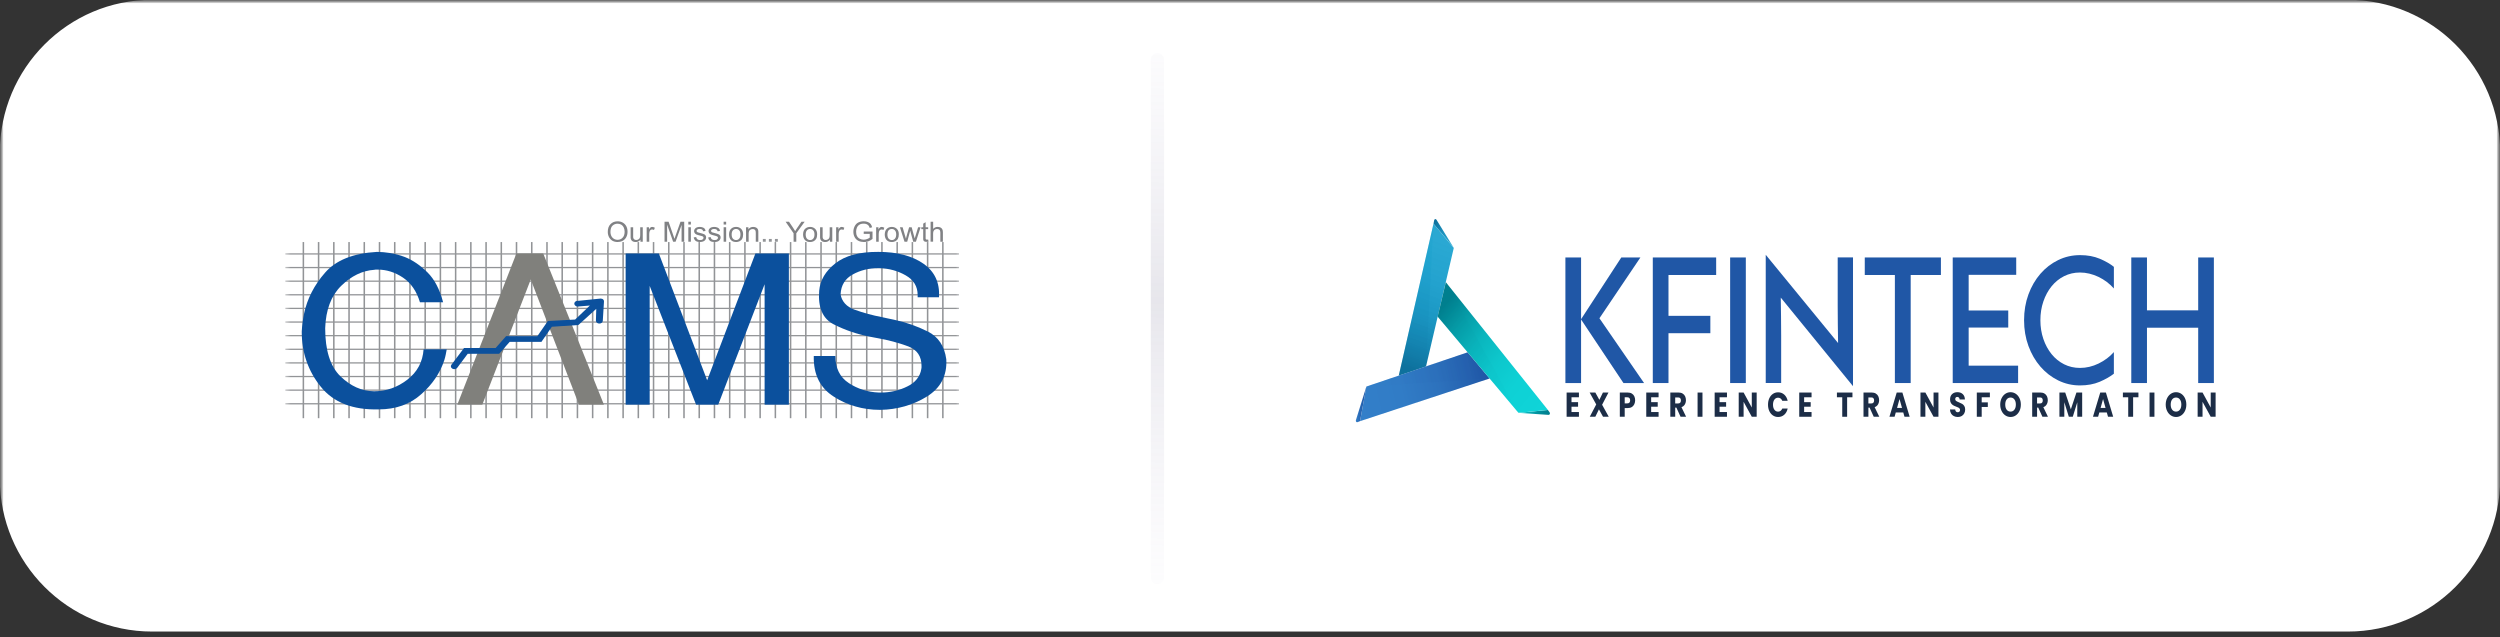 <svg width="357" height="91" viewBox="0 0 357 91" fill="none" xmlns="http://www.w3.org/2000/svg">
<rect x="0" y="0" width="357" height="91" fill="#333333" stroke="none"/>
<g clip-path="url(#clip0_1894_3718)">
<mask id="mask0_1894_3718" style="mask-type:luminance" maskUnits="userSpaceOnUse" x="0" y="0" width="357" height="91">
<path d="M357 0H0V91H357V0Z" fill="white"/>
</mask>
<g mask="url(#mask0_1894_3718)">
<mask id="mask1_1894_3718" style="mask-type:luminance" maskUnits="userSpaceOnUse" x="0" y="0" width="357" height="91">
<path d="M357 0H0V91H357V0Z" fill="white"/>
</mask>
<g mask="url(#mask1_1894_3718)">
<path d="M335.278 0.473H21.722C9.986 0.473 0.472 10.022 0.472 21.801V68.358C0.472 80.137 9.986 89.686 21.722 89.686H335.278C347.013 89.686 356.528 80.137 356.528 68.358V21.801C356.528 10.022 347.013 0.473 335.278 0.473Z" fill="white" stroke="white"/>
<path opacity="0.4" d="M164.333 8.53C164.333 8.006 164.756 7.582 165.278 7.582C165.799 7.582 166.222 8.006 166.222 8.53V82.467C166.222 82.991 165.799 83.415 165.278 83.415C164.756 83.415 164.333 82.991 164.333 82.467V8.53Z" fill="url(#paint0_linear_1894_3718)"/>
<mask id="mask2_1894_3718" style="mask-type:luminance" maskUnits="userSpaceOnUse" x="40" y="28" width="98" height="35">
<path d="M137.202 28.436H40.611V62.56H137.202V28.436Z" fill="white"/>
</mask>
<g mask="url(#mask2_1894_3718)">
<path d="M137.202 31.279H40.611V59.702H137.202V31.279Z" fill="white"/>
<path d="M40.744 36.352H136.945V36.17H40.744" fill="#929497"/>
<path fill-rule="evenodd" clip-rule="evenodd" d="M87.254 33.596C87.3 33.722 87.373 33.841 87.47 33.946C87.558 34.039 87.669 34.115 87.796 34.169C87.915 34.22 88.048 34.246 88.182 34.245C88.323 34.247 88.461 34.221 88.588 34.169C88.716 34.116 88.827 34.037 88.911 33.94C89.011 33.833 89.084 33.709 89.125 33.578C89.174 33.42 89.198 33.257 89.196 33.093C89.196 32.985 89.186 32.877 89.163 32.77C89.141 32.673 89.11 32.577 89.069 32.484C89.002 32.324 88.88 32.185 88.719 32.082C88.642 32.036 88.555 32.001 88.464 31.978C88.376 31.955 88.283 31.943 88.19 31.943C88.057 31.941 87.925 31.965 87.803 32.011C87.677 32.06 87.565 32.131 87.474 32.219C87.364 32.324 87.287 32.45 87.249 32.586C87.193 32.766 87.168 32.952 87.172 33.138C87.173 33.293 87.201 33.447 87.254 33.596ZM86.884 32.49C86.941 32.313 87.042 32.148 87.18 32.006C87.3 31.878 87.453 31.775 87.627 31.703C87.81 31.634 88.007 31.599 88.207 31.602C88.339 31.602 88.469 31.618 88.594 31.65C88.715 31.683 88.83 31.73 88.936 31.789C89.045 31.853 89.143 31.93 89.227 32.017C89.315 32.108 89.387 32.209 89.442 32.318C89.499 32.434 89.542 32.556 89.569 32.679C89.599 32.814 89.613 32.951 89.612 33.088C89.613 33.225 89.599 33.362 89.569 33.497C89.542 33.623 89.496 33.745 89.432 33.862C89.379 33.972 89.305 34.074 89.214 34.164C89.127 34.254 89.023 34.332 88.906 34.394C88.799 34.45 88.681 34.492 88.559 34.521C88.437 34.547 88.31 34.56 88.184 34.56C88.053 34.56 87.923 34.545 87.797 34.515C87.671 34.483 87.55 34.435 87.441 34.373C87.338 34.307 87.246 34.229 87.168 34.142C87.081 34.05 87.009 33.949 86.956 33.841C86.9 33.728 86.86 33.611 86.832 33.49C86.805 33.371 86.791 33.25 86.792 33.129C86.785 32.913 86.816 32.698 86.884 32.49Z" fill="#808184"/>
<path fill-rule="evenodd" clip-rule="evenodd" d="M91.453 34.219C91.383 34.323 91.284 34.411 91.164 34.476C91.046 34.533 90.912 34.563 90.776 34.562C90.716 34.562 90.655 34.557 90.595 34.547L90.423 34.5L90.282 34.419L90.183 34.322L90.116 34.203C90.094 34.157 90.077 34.11 90.068 34.061C90.059 34.018 90.054 33.974 90.052 33.93C90.052 33.873 90.052 33.809 90.052 33.734V32.453H90.416V33.603C90.416 33.692 90.416 33.765 90.416 33.831C90.418 33.878 90.423 33.925 90.433 33.972L90.489 34.095L90.582 34.19L90.706 34.25L90.85 34.269L91.011 34.25L91.159 34.187L91.286 34.09L91.362 33.965C91.384 33.913 91.398 33.859 91.404 33.804C91.417 33.727 91.422 33.65 91.422 33.573V32.453H91.787V34.521H91.454L91.453 34.219Z" fill="#808184"/>
<path fill-rule="evenodd" clip-rule="evenodd" d="M92.345 32.453H92.675V32.768C92.708 32.704 92.747 32.643 92.79 32.583C92.818 32.542 92.856 32.506 92.901 32.477L93.011 32.422L93.137 32.402C93.199 32.403 93.261 32.414 93.318 32.435C93.388 32.455 93.453 32.483 93.512 32.52L93.39 32.843L93.253 32.787L93.12 32.768L93.01 32.785L92.913 32.835L92.828 32.919L92.773 33.026C92.752 33.091 92.736 33.157 92.727 33.225C92.718 33.296 92.712 33.367 92.712 33.438V34.521H92.345V32.453Z" fill="#808184"/>
<path fill-rule="evenodd" clip-rule="evenodd" d="M94.895 31.662H95.475L96.174 33.687C96.203 33.779 96.231 33.863 96.257 33.934C96.284 34.005 96.301 34.062 96.319 34.107C96.336 34.052 96.358 33.989 96.381 33.913C96.404 33.837 96.435 33.751 96.471 33.651L97.175 31.662H97.704V34.517H97.33V32.123L96.471 34.517H96.122L95.266 32.085V34.517H94.895V31.662Z" fill="#808184"/>
<path fill-rule="evenodd" clip-rule="evenodd" d="M98.293 32.449H98.657V34.517H98.293V32.449ZM98.293 31.662H98.657V32.064H98.293V31.662Z" fill="#808184"/>
<path fill-rule="evenodd" clip-rule="evenodd" d="M99.413 33.85C99.424 33.913 99.444 33.975 99.475 34.034C99.503 34.084 99.54 34.13 99.586 34.17C99.633 34.207 99.69 34.236 99.751 34.254C99.823 34.274 99.897 34.283 99.972 34.281C100.046 34.283 100.12 34.274 100.19 34.257C100.247 34.245 100.299 34.218 100.339 34.181L100.433 34.076L100.464 33.95L100.44 33.848L100.357 33.764C100.315 33.743 100.272 33.726 100.227 33.711C100.165 33.692 100.086 33.671 99.987 33.647C99.85 33.611 99.736 33.58 99.645 33.553C99.555 33.525 99.483 33.498 99.431 33.478L99.3 33.391L99.199 33.278L99.139 33.147C99.123 33.1 99.116 33.052 99.116 33.004L99.134 32.869L99.184 32.743L99.265 32.64L99.365 32.548L99.468 32.491L99.597 32.447L99.748 32.415C99.801 32.407 99.856 32.403 99.91 32.402C99.989 32.402 100.069 32.408 100.146 32.422C100.216 32.433 100.285 32.452 100.35 32.477C100.409 32.498 100.463 32.525 100.514 32.557L100.631 32.663C100.662 32.707 100.687 32.754 100.708 32.803C100.732 32.863 100.746 32.925 100.75 32.987L100.399 33.029C100.397 32.981 100.383 32.933 100.357 32.89L100.263 32.782L100.124 32.716C100.062 32.698 99.997 32.689 99.932 32.69C99.86 32.689 99.788 32.696 99.719 32.711C99.667 32.721 99.62 32.743 99.581 32.774L99.498 32.86L99.47 32.96L99.481 33.026L99.514 33.083L99.568 33.136L99.651 33.179L99.76 33.209L99.976 33.267C100.104 33.302 100.213 33.331 100.3 33.359C100.373 33.379 100.443 33.404 100.511 33.431L100.646 33.506L100.75 33.614C100.782 33.655 100.803 33.7 100.814 33.748C100.828 33.801 100.835 33.855 100.834 33.91C100.835 33.967 100.826 34.024 100.808 34.079C100.792 34.136 100.765 34.191 100.729 34.241C100.694 34.291 100.651 34.336 100.601 34.377C100.548 34.419 100.487 34.453 100.42 34.479C100.355 34.505 100.285 34.524 100.213 34.535C100.136 34.549 100.055 34.556 99.976 34.556C99.851 34.558 99.729 34.545 99.609 34.517C99.508 34.496 99.414 34.454 99.337 34.396C99.264 34.336 99.204 34.266 99.163 34.188C99.112 34.097 99.076 34.001 99.056 33.902L99.413 33.85Z" fill="#808184"/>
<path fill-rule="evenodd" clip-rule="evenodd" d="M101.479 33.85C101.489 33.913 101.508 33.975 101.537 34.034C101.566 34.084 101.603 34.13 101.649 34.17C101.697 34.208 101.754 34.236 101.817 34.254C101.887 34.274 101.959 34.283 102.033 34.281C102.108 34.283 102.182 34.274 102.253 34.257C102.311 34.244 102.362 34.218 102.402 34.181L102.495 34.076L102.528 33.95L102.501 33.848L102.417 33.764C102.377 33.743 102.333 33.725 102.288 33.711C102.229 33.692 102.149 33.671 102.049 33.646C101.913 33.611 101.802 33.58 101.709 33.553C101.616 33.525 101.547 33.498 101.495 33.478L101.362 33.391L101.262 33.278L101.203 33.147C101.188 33.1 101.18 33.052 101.179 33.003L101.197 32.869L101.247 32.743L101.327 32.64L101.429 32.548L101.531 32.491L101.658 32.448L101.811 32.415C101.865 32.407 101.919 32.403 101.974 32.402C102.053 32.402 102.131 32.408 102.209 32.422C102.279 32.433 102.348 32.452 102.412 32.477C102.47 32.498 102.526 32.525 102.578 32.557L102.694 32.663C102.725 32.707 102.751 32.754 102.772 32.803C102.793 32.863 102.807 32.925 102.814 32.987L102.462 33.029C102.461 32.984 102.45 32.939 102.43 32.897L102.332 32.788L102.192 32.722C102.129 32.704 102.064 32.696 101.998 32.696C101.927 32.695 101.856 32.702 101.787 32.718C101.736 32.728 101.686 32.75 101.647 32.781L101.564 32.866L101.537 32.966L101.547 33.032L101.582 33.089L101.635 33.142L101.719 33.186L101.824 33.215L102.042 33.273C102.17 33.309 102.28 33.338 102.367 33.365C102.439 33.385 102.509 33.409 102.576 33.438L102.713 33.512L102.818 33.621C102.849 33.662 102.872 33.707 102.885 33.755C102.895 33.808 102.901 33.862 102.903 33.916C102.902 33.973 102.893 34.03 102.877 34.086C102.859 34.143 102.831 34.197 102.794 34.248C102.759 34.297 102.717 34.342 102.669 34.383C102.616 34.425 102.555 34.459 102.489 34.485C102.423 34.511 102.352 34.53 102.28 34.541C102.202 34.555 102.123 34.562 102.042 34.563C101.919 34.564 101.794 34.551 101.674 34.524C101.573 34.502 101.481 34.461 101.403 34.403C101.33 34.343 101.272 34.272 101.229 34.194C101.178 34.104 101.142 34.007 101.124 33.908L101.479 33.85Z" fill="#808184"/>
<path fill-rule="evenodd" clip-rule="evenodd" d="M103.334 32.449H103.695V34.517H103.334V32.449ZM103.334 31.662H103.695V32.064H103.334V31.662Z" fill="#808184"/>
<path fill-rule="evenodd" clip-rule="evenodd" d="M104.525 33.832C104.551 33.921 104.596 34.006 104.659 34.081C104.714 34.141 104.784 34.192 104.864 34.23C104.941 34.264 105.027 34.281 105.115 34.28C105.2 34.281 105.285 34.263 105.359 34.23C105.436 34.192 105.502 34.141 105.553 34.081C105.62 34.006 105.666 33.92 105.69 33.829C105.721 33.713 105.736 33.594 105.734 33.475C105.736 33.361 105.721 33.248 105.69 33.137C105.666 33.049 105.619 32.965 105.553 32.893C105.503 32.833 105.437 32.782 105.359 32.745C105.285 32.711 105.2 32.694 105.115 32.695C105.028 32.693 104.941 32.709 104.864 32.742C104.782 32.777 104.712 32.828 104.659 32.89C104.595 32.964 104.55 33.048 104.525 33.137C104.493 33.251 104.479 33.367 104.483 33.483C104.479 33.6 104.493 33.718 104.525 33.832ZM104.191 32.982C104.238 32.851 104.323 32.732 104.439 32.635C104.526 32.559 104.631 32.499 104.747 32.459C104.864 32.42 104.989 32.4 105.115 32.401C105.253 32.398 105.389 32.423 105.513 32.471C105.639 32.52 105.748 32.592 105.835 32.682C105.932 32.779 106.003 32.893 106.046 33.015C106.095 33.158 106.119 33.306 106.117 33.456C106.118 33.575 106.105 33.694 106.082 33.811C106.065 33.905 106.033 33.997 105.987 34.084C105.952 34.158 105.902 34.227 105.839 34.286C105.778 34.346 105.706 34.397 105.627 34.44C105.551 34.481 105.468 34.512 105.381 34.53C105.157 34.579 104.921 34.566 104.707 34.495C104.582 34.447 104.473 34.376 104.388 34.286C104.291 34.187 104.219 34.072 104.178 33.949C104.13 33.797 104.106 33.64 104.108 33.483C104.104 33.313 104.133 33.145 104.191 32.982Z" fill="#808184"/>
<path fill-rule="evenodd" clip-rule="evenodd" d="M106.532 32.453H106.872V32.747C106.944 32.642 107.044 32.553 107.166 32.488C107.284 32.432 107.417 32.403 107.552 32.402C107.618 32.402 107.683 32.408 107.746 32.422C107.805 32.434 107.862 32.45 107.918 32.472L108.059 32.548L108.161 32.646L108.231 32.764C108.246 32.81 108.262 32.856 108.273 32.908C108.284 32.96 108.284 32.987 108.288 33.045C108.292 33.104 108.288 33.171 108.288 33.249V34.521H107.924V33.262C107.924 33.2 107.92 33.138 107.912 33.076C107.908 33.031 107.897 32.987 107.881 32.944L107.823 32.845L107.734 32.771L107.612 32.721L107.479 32.708C107.404 32.708 107.331 32.72 107.261 32.743C107.193 32.769 107.13 32.805 107.077 32.85C107.016 32.909 106.973 32.98 106.952 33.057C106.918 33.166 106.903 33.279 106.906 33.391V34.522H106.542L106.532 32.453Z" fill="#808184"/>
<path d="M109.347 34.121H108.934V34.52H109.347V34.121Z" fill="#929497"/>
<path d="M110.209 34.121H109.797V34.52H110.209V34.121Z" fill="#929497"/>
<path d="M111.074 34.121H110.66V34.52H111.074V34.121Z" fill="#929497"/>
<path fill-rule="evenodd" clip-rule="evenodd" d="M113.321 33.309L112.183 31.662H112.668L113.247 32.52C113.298 32.602 113.349 32.682 113.402 32.766C113.454 32.85 113.502 32.927 113.551 33.008C113.593 32.925 113.64 32.844 113.694 32.766L113.87 32.501L114.449 31.662H114.907L113.711 33.309V34.517H113.325L113.321 33.309Z" fill="#808184"/>
<path fill-rule="evenodd" clip-rule="evenodd" d="M115.1 33.834C115.123 33.923 115.167 34.008 115.23 34.083C115.286 34.144 115.357 34.194 115.439 34.231C115.515 34.265 115.601 34.283 115.688 34.281C115.772 34.282 115.856 34.265 115.931 34.231C116.007 34.194 116.073 34.143 116.124 34.083C116.19 34.007 116.238 33.922 116.263 33.831C116.293 33.714 116.308 33.596 116.307 33.477C116.308 33.363 116.293 33.25 116.263 33.139C116.237 33.051 116.189 32.968 116.124 32.895C116.074 32.834 116.008 32.783 115.931 32.747C115.856 32.712 115.772 32.695 115.688 32.696C115.601 32.695 115.515 32.711 115.439 32.743C115.355 32.779 115.285 32.83 115.23 32.892C115.167 32.966 115.123 33.05 115.1 33.139C115.068 33.252 115.052 33.368 115.054 33.485C115.052 33.602 115.068 33.719 115.1 33.834ZM114.762 32.984C114.81 32.853 114.895 32.734 115.012 32.637C115.099 32.561 115.203 32.502 115.319 32.461C115.436 32.422 115.561 32.402 115.688 32.402C115.825 32.401 115.961 32.425 116.085 32.474C116.21 32.523 116.32 32.595 116.408 32.684C116.506 32.781 116.578 32.894 116.618 33.016C116.668 33.16 116.691 33.308 116.688 33.457C116.689 33.577 116.679 33.695 116.655 33.813C116.637 33.907 116.606 33.999 116.561 34.086C116.524 34.159 116.473 34.227 116.409 34.288C116.349 34.347 116.278 34.399 116.2 34.441C116.124 34.483 116.041 34.514 115.954 34.532C115.867 34.551 115.778 34.561 115.688 34.561C115.548 34.563 115.409 34.541 115.28 34.496C115.156 34.448 115.047 34.377 114.961 34.288C114.864 34.189 114.793 34.074 114.753 33.95C114.701 33.799 114.676 33.642 114.679 33.485C114.676 33.315 114.705 33.147 114.762 32.984Z" fill="#808184"/>
<path fill-rule="evenodd" clip-rule="evenodd" d="M118.508 34.219C118.438 34.324 118.339 34.412 118.218 34.476C118.101 34.533 117.968 34.563 117.832 34.562C117.77 34.562 117.71 34.557 117.65 34.547C117.593 34.534 117.537 34.519 117.482 34.5L117.339 34.419L117.239 34.322L117.169 34.203C117.15 34.157 117.134 34.109 117.123 34.061C117.115 34.017 117.109 33.974 117.107 33.93C117.107 33.873 117.107 33.809 117.107 33.734V32.453H117.472V33.603C117.472 33.692 117.472 33.765 117.472 33.831C117.473 33.878 117.479 33.925 117.488 33.972L117.544 34.095L117.636 34.19L117.758 34.25L117.907 34.269L118.065 34.25L118.214 34.187L118.34 34.09L118.419 33.965C118.44 33.913 118.454 33.859 118.46 33.804C118.473 33.727 118.48 33.65 118.479 33.573V32.453H118.85V34.521H118.517L118.508 34.219Z" fill="#808184"/>
<path fill-rule="evenodd" clip-rule="evenodd" d="M119.4 32.453H119.733V32.768C119.764 32.703 119.803 32.642 119.848 32.583C119.875 32.542 119.91 32.506 119.955 32.477L120.071 32.422L120.192 32.402C120.255 32.403 120.317 32.414 120.374 32.435C120.443 32.455 120.508 32.483 120.567 32.52L120.445 32.843L120.308 32.787L120.177 32.768L120.064 32.785L119.968 32.835L119.881 32.919L119.831 33.026C119.806 33.089 119.788 33.154 119.777 33.22C119.777 33.289 119.763 33.361 119.763 33.433V34.516H119.4V32.453Z" fill="#808184"/>
<path fill-rule="evenodd" clip-rule="evenodd" d="M123.345 33.062H124.595V34.12C124.503 34.192 124.406 34.258 124.303 34.317C124.208 34.371 124.106 34.418 124 34.456L123.922 34.482L123.845 34.5C123.767 34.518 123.689 34.533 123.61 34.545C123.529 34.555 123.449 34.56 123.368 34.559C123.229 34.559 123.09 34.545 122.954 34.517C122.822 34.49 122.695 34.447 122.578 34.388C122.46 34.329 122.355 34.253 122.267 34.165C122.173 34.074 122.098 33.971 122.041 33.861C121.981 33.744 121.935 33.623 121.906 33.498C121.874 33.367 121.859 33.233 121.86 33.099C121.859 32.963 121.874 32.827 121.906 32.693C121.937 32.566 121.981 32.441 122.041 32.32C122.098 32.205 122.171 32.096 122.261 31.997C122.343 31.908 122.444 31.832 122.559 31.774C122.673 31.716 122.796 31.671 122.924 31.64C123.059 31.611 123.199 31.597 123.339 31.598C123.443 31.598 123.545 31.606 123.647 31.622C123.741 31.641 123.834 31.668 123.922 31.703C124.005 31.733 124.083 31.773 124.153 31.821C124.219 31.867 124.276 31.922 124.325 31.982C124.377 32.049 124.42 32.121 124.452 32.197C124.49 32.282 124.52 32.369 124.545 32.457L124.191 32.549C124.174 32.484 124.149 32.419 124.118 32.357C124.094 32.304 124.064 32.254 124.027 32.207L123.905 32.097C123.854 32.062 123.8 32.032 123.741 32.007C123.68 31.982 123.614 31.964 123.547 31.953C123.477 31.941 123.407 31.935 123.335 31.935C123.25 31.934 123.166 31.94 123.082 31.953C123.008 31.965 122.936 31.985 122.867 32.011C122.807 32.038 122.75 32.069 122.695 32.103L122.553 32.22L122.448 32.352C122.416 32.4 122.389 32.45 122.368 32.502C122.292 32.688 122.253 32.882 122.252 33.078C122.251 33.195 122.262 33.312 122.285 33.428C122.304 33.527 122.339 33.624 122.389 33.716C122.428 33.797 122.484 33.873 122.553 33.939C122.62 34.003 122.698 34.058 122.786 34.1C122.869 34.143 122.959 34.175 123.053 34.194C123.145 34.215 123.239 34.226 123.335 34.227C123.42 34.226 123.504 34.217 123.586 34.201C123.67 34.185 123.751 34.161 123.83 34.131C123.906 34.104 123.979 34.071 124.048 34.033C124.103 34.002 124.154 33.968 124.201 33.929V33.398H123.335L123.345 33.062Z" fill="#808184"/>
<path fill-rule="evenodd" clip-rule="evenodd" d="M125.111 32.453H125.441V32.768C125.475 32.704 125.513 32.643 125.555 32.583C125.585 32.542 125.622 32.506 125.667 32.477L125.781 32.422L125.903 32.402C125.966 32.403 126.029 32.414 126.086 32.435C126.156 32.455 126.221 32.484 126.28 32.52L126.158 32.843L126.021 32.787L125.89 32.768L125.779 32.785L125.681 32.835L125.596 32.919L125.541 33.026C125.52 33.091 125.504 33.158 125.497 33.225C125.486 33.295 125.48 33.367 125.48 33.438V34.521H125.118L125.111 32.453Z" fill="#808184"/>
<path fill-rule="evenodd" clip-rule="evenodd" d="M126.77 33.834C126.796 33.923 126.84 34.007 126.901 34.083C126.958 34.144 127.028 34.194 127.108 34.231C127.185 34.264 127.27 34.282 127.356 34.282C127.442 34.282 127.527 34.264 127.603 34.231C127.679 34.194 127.745 34.143 127.796 34.083C127.863 34.008 127.908 33.922 127.932 33.831C127.964 33.715 127.98 33.596 127.978 33.477C127.979 33.363 127.963 33.25 127.93 33.139C127.906 33.051 127.86 32.968 127.794 32.895C127.744 32.834 127.678 32.784 127.601 32.747C127.524 32.712 127.438 32.695 127.35 32.697C127.264 32.695 127.178 32.711 127.101 32.743C127.018 32.779 126.948 32.83 126.894 32.892C126.834 32.967 126.792 33.051 126.77 33.139C126.739 33.252 126.723 33.369 126.724 33.485C126.723 33.602 126.738 33.72 126.77 33.834ZM126.432 32.984C126.48 32.853 126.565 32.734 126.681 32.637C126.769 32.562 126.873 32.502 126.988 32.461C127.103 32.423 127.226 32.403 127.35 32.402C127.488 32.401 127.624 32.425 127.748 32.474C127.873 32.523 127.984 32.594 128.071 32.684C128.168 32.782 128.24 32.895 128.283 33.017C128.33 33.16 128.354 33.309 128.35 33.458C128.352 33.577 128.341 33.696 128.318 33.813C128.3 33.907 128.269 33.999 128.225 34.086C128.188 34.16 128.137 34.228 128.074 34.288C128.013 34.347 127.942 34.398 127.864 34.441C127.788 34.483 127.704 34.514 127.616 34.532C127.393 34.581 127.156 34.568 126.942 34.496C126.818 34.449 126.709 34.377 126.624 34.288C126.527 34.189 126.456 34.074 126.417 33.95C126.365 33.799 126.339 33.642 126.343 33.485C126.342 33.315 126.371 33.146 126.43 32.984H126.432Z" fill="#808184"/>
<path fill-rule="evenodd" clip-rule="evenodd" d="M128.509 32.453H128.895L129.24 33.647L129.37 34.093C129.376 34.051 129.384 34.01 129.395 33.969C129.412 33.898 129.438 33.796 129.473 33.666L129.818 32.453H130.188L130.512 33.655L130.617 34.051L130.744 33.652L131.105 32.453H131.459L130.794 34.521H130.408L130.068 33.285L129.983 32.931L129.55 34.521H129.164L128.509 32.453Z" fill="#808184"/>
<path fill-rule="evenodd" clip-rule="evenodd" d="M132.6 34.519L132.455 34.533H132.328C132.269 34.535 132.212 34.531 132.154 34.522L132.017 34.481L131.927 34.412L131.866 34.323C131.85 34.273 131.839 34.221 131.833 34.169C131.833 34.102 131.833 34.008 131.833 33.913V32.719H131.563V32.45H131.833V31.938L132.18 31.727V32.45H132.542V32.719H132.18V33.937C132.177 33.977 132.177 34.018 132.18 34.058L132.195 34.129L132.219 34.165L132.254 34.194L132.313 34.215H132.382H132.448L132.537 34.207L132.6 34.519Z" fill="#808184"/>
<path fill-rule="evenodd" clip-rule="evenodd" d="M132.89 31.662H133.254V32.686C133.329 32.597 133.428 32.524 133.543 32.473C133.651 32.423 133.773 32.398 133.897 32.399C133.972 32.399 134.048 32.407 134.121 32.423C134.188 32.44 134.253 32.463 134.314 32.491C134.371 32.52 134.421 32.558 134.462 32.601C134.504 32.644 134.537 32.692 134.562 32.743C134.594 32.805 134.615 32.87 134.625 32.937C134.639 33.026 134.646 33.117 134.645 33.207V34.517H134.281V33.207C134.283 33.13 134.273 33.053 134.25 32.979C134.236 32.92 134.206 32.865 134.161 32.817L134.015 32.732C133.953 32.71 133.887 32.699 133.821 32.701L133.662 32.721L133.512 32.78L133.39 32.877L133.311 33C133.289 33.052 133.273 33.106 133.265 33.161C133.253 33.234 133.247 33.308 133.248 33.381V34.512H132.884L132.89 31.662Z" fill="#808184"/>
<path d="M40.744 38.3H136.945V38.115H40.744" fill="#929497"/>
<path d="M40.744 40.243H136.945V40.06H40.744" fill="#929497"/>
<path d="M40.744 42.188H136.945V42.004H40.744" fill="#929497"/>
<path d="M40.744 44.131H136.945V43.947H40.744" fill="#929497"/>
<path d="M40.744 46.081H136.945V45.897H40.744" fill="#929497"/>
<path d="M40.744 48.024H136.945V47.842H40.744" fill="#929497"/>
<path d="M40.744 49.97H136.945V49.787H40.744" fill="#929497"/>
<path d="M40.744 51.915H136.945V51.732H40.744" fill="#929497"/>
<path d="M40.744 53.86H136.945V53.676H40.744" fill="#929497"/>
<path d="M40.744 55.803H136.945V55.619H40.744" fill="#929497"/>
<path d="M40.744 57.751H136.945V57.566H40.744" fill="#929497"/>
<path d="M43.211 34.565V59.718H43.431V34.565" fill="#929497"/>
<path d="M45.385 34.565V59.718H45.606V34.565" fill="#929497"/>
<path d="M47.559 34.565V59.718H47.78V34.565" fill="#929497"/>
<path d="M49.734 34.565V59.718H49.954V34.565" fill="#929497"/>
<path d="M51.91 34.565V59.718H52.13V34.565" fill="#929497"/>
<path d="M54.084 34.565V59.718H54.304V34.565" fill="#929497"/>
<path d="M56.257 34.565V59.718H56.477V34.565" fill="#929497"/>
<path d="M58.432 34.565V59.718H58.653V34.565" fill="#929497"/>
<path d="M60.605 34.565V59.718H60.826V34.565" fill="#929497"/>
<path d="M62.779 34.565V59.718H62.999V34.565" fill="#929497"/>
<path d="M64.956 34.565V59.718H65.174V34.565" fill="#929497"/>
<path d="M67.127 34.565V59.718H67.347V34.565" fill="#929497"/>
<path d="M69.302 34.565V59.718H69.522V34.565" fill="#929497"/>
<path d="M71.476 34.565V59.718H71.696V34.565" fill="#929497"/>
<path d="M73.647 34.565V59.718H73.869V34.565" fill="#929497"/>
<path d="M75.824 34.565V59.718H76.045V34.565" fill="#929497"/>
<path d="M78 34.565V59.718H78.22V34.565" fill="#929497"/>
<path d="M80.171 34.565V59.718H80.393V34.565" fill="#929497"/>
<path d="M82.346 34.565V59.718H82.568V34.565" fill="#929497"/>
<path d="M84.519 34.565V59.718H84.74V34.565" fill="#929497"/>
<path d="M86.696 34.565V59.718H86.917V34.565" fill="#929497"/>
<path d="M88.87 34.565V59.718H89.091V34.565" fill="#929497"/>
<path d="M91.043 34.565V59.718H91.263V34.565" fill="#929497"/>
<path d="M93.217 34.565V59.718H93.437V34.565" fill="#929497"/>
<path d="M95.39 34.565V59.718H95.61V34.565" fill="#929497"/>
<path d="M97.565 34.565V59.718H97.785V34.565" fill="#929497"/>
<path d="M99.74 34.565V59.718H99.962V34.565" fill="#929497"/>
<path d="M101.913 34.565V59.718H102.136V34.565" fill="#929497"/>
<path d="M104.089 34.565V59.718H104.311V34.565" fill="#929497"/>
<path d="M106.264 34.565V59.718H106.484V34.565" fill="#929497"/>
<path d="M108.437 34.565V59.718H108.657V34.565" fill="#929497"/>
<path d="M110.612 34.565V59.718H110.832V34.565" fill="#929497"/>
<path d="M112.785 34.565V59.718H113.005V34.565" fill="#929497"/>
<path d="M114.96 34.565V59.718H115.18V34.565" fill="#929497"/>
<path d="M117.134 34.565V59.718H117.355V34.565" fill="#929497"/>
<path d="M119.31 34.565V59.718H119.53V34.565" fill="#929497"/>
<path d="M121.483 34.565V59.718H121.703V34.565" fill="#929497"/>
<path d="M123.66 34.565V59.718H123.88V34.565" fill="#929497"/>
<path d="M125.829 34.565V59.718H126.051V34.565" fill="#929497"/>
<path d="M128.006 34.565V59.718H128.227V34.565" fill="#929497"/>
<path d="M130.179 34.565V59.718H130.398V34.565" fill="#929497"/>
<path d="M132.354 34.565V59.718H132.574V34.565" fill="#929497"/>
<path d="M134.529 34.565V59.718H134.751V34.565" fill="#929497"/>
<path fill-rule="evenodd" clip-rule="evenodd" d="M43.204 46.094C43.258 45.673 43.329 45.243 43.416 44.802C43.858 42.685 44.882 40.683 46.406 38.953C47.961 37.156 50.437 36.162 53.834 35.969C54.454 35.975 55.072 36.03 55.68 36.13C56.417 36.252 57.137 36.445 57.822 36.706C58.949 37.158 60.02 37.886 61.035 38.888C62.049 39.891 62.796 41.317 63.275 43.165H59.969C59.495 41.587 58.689 40.415 57.553 39.648C56.417 38.881 55.2 38.497 53.901 38.497H53.655C53.584 38.497 53.513 38.508 53.446 38.528C51.737 38.644 50.163 39.407 48.725 40.816C47.286 42.225 46.523 44.245 46.436 46.877C46.436 50.04 47.161 52.325 48.611 53.732C50.061 55.139 51.65 55.851 53.378 55.87H53.479C55.166 55.87 56.723 55.324 58.152 54.233C59.58 53.142 60.359 51.692 60.49 49.883H63.793C63.748 50.14 63.7 50.399 63.646 50.664C63.592 50.929 63.522 51.202 63.435 51.472C62.839 53.274 61.718 54.925 60.172 56.277C58.561 57.732 56.533 58.46 54.086 58.46C50.385 58.559 47.627 57.482 45.809 55.228C43.992 52.975 43.086 50.348 43.089 47.348C43.111 46.933 43.15 46.518 43.204 46.094Z" fill="#0B509D"/>
<path fill-rule="evenodd" clip-rule="evenodd" d="M75.79 39.91L68.876 57.783H65.302L73.742 36.195H77.573L86.241 57.783H82.671L75.79 39.91Z" fill="#80807C"/>
<path fill-rule="evenodd" clip-rule="evenodd" d="M89.342 36.195H94.084L100.981 54.304L107.875 36.195H112.652V57.783H109.187V40.59L102.561 57.783H99.398L92.774 40.824V57.783H89.342V36.195Z" fill="#0B509D"/>
<path fill-rule="evenodd" clip-rule="evenodd" d="M119.292 50.834C119.292 52.583 119.936 53.876 121.224 54.712C122.441 55.526 123.935 55.996 125.491 56.054H125.752C127.095 56.065 128.414 55.763 129.564 55.183C130.11 54.93 130.575 54.572 130.924 54.139C131.271 53.705 131.49 53.209 131.563 52.69C131.582 52.619 131.592 52.545 131.594 52.472V52.251C131.594 50.874 130.961 49.945 129.695 49.462C128.304 48.948 126.852 48.557 125.364 48.297C125.171 48.258 124.977 48.224 124.811 48.194C124.645 48.163 124.464 48.131 124.292 48.092C122.438 47.741 120.665 47.139 119.043 46.31C117.476 45.503 116.788 43.909 116.982 41.529C117.11 40.021 117.879 38.714 119.288 37.607C120.697 36.501 122.74 35.955 125.418 35.969C128.1 35.969 130.247 36.529 131.859 37.649C133.471 38.77 134.215 40.369 134.092 42.448H131.04V42.125C131.04 40.906 130.472 39.972 129.338 39.325C128.233 38.685 126.931 38.326 125.588 38.291H125.395C124.109 38.283 122.849 38.596 121.777 39.191C120.683 39.79 120.103 40.728 120.038 42.005C120.094 42.487 120.306 42.947 120.652 43.336C120.998 43.724 121.463 44.026 121.999 44.209C123.271 44.671 124.591 45.032 125.944 45.287C126.202 45.347 126.474 45.405 126.755 45.466L127.601 45.642C129.32 46.004 130.965 46.575 132.485 47.337C133.99 48.091 134.872 49.414 135.131 51.306C135.26 53.642 134.329 55.419 132.339 56.638C130.424 57.834 128.106 58.495 125.715 58.526H125.621C123.251 58.529 120.949 57.868 119.079 56.65C117.1 55.402 116.143 53.463 116.207 50.834H119.292Z" fill="#0B509D"/>
<path fill-rule="evenodd" clip-rule="evenodd" d="M86.042 42.693C85.892 42.627 85.717 42.613 85.555 42.654L82.298 42.986C82.179 43.031 82.086 43.114 82.041 43.215C81.995 43.317 81.999 43.43 82.052 43.529C82.108 43.628 82.206 43.706 82.327 43.748C82.447 43.789 82.582 43.792 82.706 43.756L84.233 43.631L82.128 45.63L78.237 45.842L78.089 46.047L76.736 48H72.274L72.127 48.162L70.775 49.698H66.264L66.121 49.883L64.465 52.08C64.43 52.125 64.404 52.175 64.392 52.227C64.38 52.28 64.38 52.334 64.392 52.387C64.404 52.44 64.43 52.49 64.466 52.534C64.501 52.579 64.547 52.617 64.601 52.647C64.709 52.707 64.842 52.729 64.969 52.708C65.097 52.687 65.209 52.624 65.283 52.534L66.791 50.519H71.277L71.424 50.358L72.776 48.823H77.316L77.455 48.616L78.807 46.661L82.59 46.407L82.708 46.307L85.147 44.098L85.097 45.761C85.092 45.815 85.099 45.869 85.119 45.92C85.139 45.972 85.17 46.019 85.212 46.06C85.253 46.102 85.304 46.136 85.362 46.16C85.419 46.185 85.482 46.2 85.546 46.204C85.61 46.209 85.675 46.203 85.737 46.186C85.798 46.17 85.855 46.143 85.905 46.108C85.954 46.073 85.995 46.031 86.024 45.983C86.053 45.935 86.071 45.883 86.077 45.829L86.249 43.062C86.255 42.991 86.24 42.919 86.204 42.855C86.167 42.789 86.112 42.734 86.042 42.693Z" fill="#0B509D"/>
</g>
</g>
<path d="M234.773 54.699H231.829L225.778 45.623V54.699H223.539V36.766H225.778V45.58L231.522 36.766H234.25L228.399 45.449L234.773 54.699Z" fill="#2057A6"/>
<path d="M236.019 54.699V36.766H245.068V39.269H238.26V45.102H244.238V47.582H238.26V54.699H236.019Z" fill="#2057A6"/>
<path d="M247.064 54.699V36.766H249.303V54.699H247.064Z" fill="#2057A6"/>
<path d="M252.147 54.688V36.383L262.477 48.984C262.466 48.07 262.453 47.187 262.441 46.339C262.43 45.491 262.423 44.579 262.423 43.608V36.755H264.609V55.145L254.295 42.499C254.308 43.413 254.319 44.31 254.331 45.187C254.343 46.066 254.35 46.961 254.35 47.875V54.688H252.147Z" fill="#2057A6"/>
<path d="M270.588 54.699V39.269H266.289V36.766H277.162V39.269H272.846V54.699H270.588Z" fill="#2057A6"/>
<path d="M278.849 54.699V36.766H287.916V39.246H281.124V44.338H286.778V46.775H281.124V52.216H288.186V54.699H278.849Z" fill="#2057A6"/>
<path d="M297.02 55.038C295.913 55.038 294.873 54.798 293.905 54.32C292.935 53.841 292.09 53.184 291.368 52.35C290.645 51.517 290.076 50.533 289.66 49.402C289.245 48.271 289.037 47.045 289.037 45.725C289.037 44.404 289.245 43.179 289.66 42.047C290.076 40.916 290.645 39.932 291.368 39.099C292.09 38.265 292.935 37.612 293.905 37.14C294.875 36.668 295.919 36.432 297.038 36.432C298.098 36.432 299.037 36.606 299.857 36.953C300.675 37.302 301.344 37.686 301.862 38.107V41.197C301.573 40.865 301.242 40.554 300.869 40.273C300.496 39.99 300.098 39.748 299.676 39.544C299.255 39.341 298.82 39.185 298.366 39.076C297.914 38.967 297.466 38.914 297.02 38.914C296.2 38.914 295.445 39.089 294.753 39.435C294.062 39.785 293.466 40.267 292.966 40.883C292.467 41.499 292.074 42.222 291.792 43.049C291.51 43.877 291.368 44.768 291.368 45.727C291.368 46.685 291.51 47.577 291.792 48.404C292.074 49.231 292.467 49.952 292.966 50.57C293.466 51.186 294.062 51.669 294.753 52.018C295.445 52.367 296.202 52.539 297.02 52.539C297.935 52.539 298.822 52.33 299.685 51.909C300.545 51.488 301.271 50.944 301.861 50.277V53.367C301.319 53.788 300.642 54.172 299.829 54.521C299.015 54.864 298.079 55.038 297.02 55.038Z" fill="#2057A6"/>
<path d="M304.348 54.699V36.766H306.587V44.317H313.902V36.766H316.141V54.699H313.902V46.798H306.587V54.699H304.348Z" fill="#2057A6"/>
<path d="M216.828 58.954L221.033 58.545L221.284 58.88C221.393 59.025 221.301 59.255 221.139 59.245L216.828 58.954Z" fill="url(#paint1_linear_1894_3718)"/>
<path d="M204.702 31.947L207.599 35.411L203.636 52.324L199.744 53.636L204.702 31.947Z" fill="url(#paint2_linear_1894_3718)"/>
<path d="M194.217 60.141L195.116 55.201L209.571 50.315L212.709 54.051L194.217 60.141Z" fill="url(#paint3_linear_1894_3718)"/>
<path d="M206.469 40.303L221.038 58.538L216.834 58.944L205.299 45.208L206.469 40.303Z" fill="url(#paint4_linear_1894_3718)"/>
<path opacity="0.25" d="M195.116 55.201L209.572 50.315L212.709 54.051L195.116 55.201Z" fill="url(#paint5_linear_1894_3718)"/>
<path opacity="0.25" d="M204.702 31.947L203.636 52.324L199.744 53.636L204.702 31.947Z" fill="url(#paint6_linear_1894_3718)"/>
<path opacity="0.25" d="M206.469 40.303L216.834 58.944L205.299 45.208L206.469 40.303Z" fill="url(#paint7_linear_1894_3718)"/>
<path d="M207.603 35.403L205.123 31.37C205.03 31.22 204.835 31.269 204.799 31.45L204.706 31.936L207.603 35.403Z" fill="url(#paint8_linear_1894_3718)"/>
<path d="M195.118 55.197L194.217 60.137L193.851 60.285C193.707 60.343 193.57 60.172 193.622 60L195.118 55.197Z" fill="url(#paint9_linear_1894_3718)"/>
<path d="M224.411 56.728V57.428H225.349V58.079H224.411V58.839H225.471V59.514H223.713V56.055H225.471V56.73H224.411V56.728Z" fill="#1C2D47"/>
<path d="M228.913 59.512L228.328 58.453L227.813 59.512H227.02L227.94 57.753L226.999 56.053H227.813L228.389 57.098L228.898 56.053H229.692L228.78 57.798L229.729 59.512H228.913Z" fill="#1C2D47"/>
<path d="M233.381 57.718C233.304 57.884 233.187 58.018 233.03 58.12C232.872 58.223 232.675 58.272 232.44 58.272H232.008V59.514H231.31V56.055H232.442C232.671 56.055 232.865 56.102 233.023 56.199C233.181 56.293 233.3 56.424 233.379 56.593C233.459 56.761 233.499 56.952 233.499 57.17C233.495 57.369 233.456 57.551 233.381 57.718ZM232.686 57.488C232.751 57.412 232.785 57.305 232.785 57.167C232.785 57.03 232.753 56.923 232.686 56.847C232.621 56.771 232.52 56.734 232.388 56.734H232.008V57.601H232.388C232.52 57.601 232.62 57.564 232.686 57.488Z" fill="#1C2D47"/>
<path d="M235.785 56.728V57.428H236.722V58.079H235.785V58.839H236.845V59.514H235.086V56.055H236.845V56.73H235.785V56.728Z" fill="#1C2D47"/>
<path d="M239.983 59.512L239.387 58.207H239.22V59.512H238.521V56.053H239.695C239.922 56.053 240.115 56.1 240.275 56.196C240.435 56.293 240.555 56.422 240.633 56.589C240.711 56.755 240.752 56.94 240.752 57.143C240.752 57.373 240.697 57.578 240.59 57.759C240.483 57.94 240.324 58.067 240.113 58.143L240.776 59.512H239.983ZM239.218 57.611H239.651C239.779 57.611 239.877 57.574 239.939 57.498C240.004 57.422 240.034 57.316 240.034 57.178C240.034 57.046 240.002 56.944 239.939 56.868C239.875 56.792 239.779 56.755 239.651 56.755H239.218V57.611Z" fill="#1C2D47"/>
<path d="M243.113 56.055V59.514H242.414V56.055H243.113Z" fill="#1C2D47"/>
<path d="M245.552 56.728V57.428H246.489V58.079H245.552V58.839H246.612V59.514H244.853V56.055H246.612V56.73H245.552V56.728Z" fill="#1C2D47"/>
<path d="M250.854 59.512H250.155L248.987 57.379V59.512H248.288V56.053H248.987L250.155 58.196V56.053H250.854V59.512Z" fill="#1C2D47"/>
<path d="M252.656 56.873C252.779 56.607 252.95 56.397 253.17 56.247C253.389 56.097 253.637 56.023 253.916 56.023C254.256 56.023 254.548 56.132 254.791 56.348C255.033 56.566 255.196 56.861 255.279 57.235H254.511C254.452 57.091 254.372 56.98 254.267 56.904C254.161 56.828 254.041 56.791 253.909 56.791C253.694 56.791 253.518 56.882 253.385 57.062C253.253 57.243 253.185 57.485 253.185 57.787C253.185 58.089 253.251 58.331 253.385 58.512C253.518 58.693 253.694 58.783 253.909 58.783C254.041 58.783 254.161 58.746 254.267 58.67C254.372 58.594 254.452 58.485 254.511 58.34H255.279C255.196 58.713 255.035 59.009 254.791 59.224C254.549 59.44 254.256 59.547 253.916 59.547C253.637 59.547 253.389 59.473 253.17 59.323C252.95 59.173 252.779 58.966 252.656 58.699C252.533 58.432 252.473 58.128 252.473 57.787C252.473 57.446 252.533 57.142 252.656 56.873Z" fill="#1C2D47"/>
<path d="M257.63 56.728V57.428H258.567V58.079H257.63V58.839H258.69V59.514H256.931V56.055H258.69V56.73H257.63V56.728Z" fill="#1C2D47"/>
<path d="M264.53 56.055V56.73H263.77V59.514H263.072V56.73H262.312V56.055H264.53Z" fill="#1C2D47"/>
<path d="M267.57 59.512L266.974 58.207H266.807V59.512H266.108V56.053H267.282C267.508 56.053 267.701 56.1 267.862 56.196C268.021 56.293 268.141 56.422 268.219 56.589C268.297 56.755 268.338 56.94 268.338 57.143C268.338 57.373 268.284 57.578 268.176 57.759C268.069 57.94 267.911 58.067 267.7 58.143L268.362 59.512H267.57ZM266.805 57.611H267.238C267.366 57.611 267.463 57.574 267.525 57.498C267.59 57.422 267.621 57.316 267.621 57.178C267.621 57.046 267.589 56.944 267.525 56.868C267.461 56.792 267.366 56.755 267.238 56.755H266.805V57.611Z" fill="#1C2D47"/>
<path d="M271.788 58.903H270.717L270.545 59.514H269.812L270.851 56.055H271.66L272.7 59.514H271.96L271.788 58.903ZM271.608 58.252L271.251 56.985L270.901 58.252H271.608Z" fill="#1C2D47"/>
<path d="M276.809 59.512H276.111L274.942 57.379V59.512H274.243V56.053H274.942L276.111 58.196V56.053H276.809V59.512Z" fill="#1C2D47"/>
<path d="M279.014 59.423C278.848 59.34 278.715 59.219 278.616 59.057C278.517 58.897 278.465 58.702 278.459 58.476H279.204C279.215 58.603 279.251 58.702 279.315 58.77C279.378 58.837 279.459 58.87 279.56 58.87C279.664 58.87 279.745 58.842 279.806 58.784C279.865 58.727 279.895 58.647 279.895 58.546C279.895 58.46 279.872 58.39 279.824 58.334C279.776 58.279 279.719 58.232 279.648 58.197C279.579 58.16 279.48 58.119 279.352 58.074C279.166 58.004 279.014 57.936 278.899 57.866C278.782 57.796 278.681 57.696 278.596 57.56C278.51 57.425 278.469 57.25 278.469 57.033C278.469 56.71 278.567 56.458 278.759 56.277C278.954 56.094 279.206 56.004 279.516 56.004C279.832 56.004 280.086 56.094 280.281 56.277C280.474 56.46 280.577 56.712 280.591 57.039H279.834C279.829 56.928 279.795 56.84 279.732 56.776C279.669 56.712 279.589 56.679 279.49 56.679C279.404 56.679 279.336 56.706 279.286 56.762C279.234 56.815 279.207 56.893 279.207 56.996C279.207 57.106 279.251 57.195 279.338 57.256C279.425 57.318 279.562 57.386 279.747 57.458C279.933 57.534 280.083 57.605 280.199 57.675C280.315 57.745 280.416 57.844 280.499 57.975C280.582 58.106 280.626 58.275 280.626 58.482C280.626 58.679 280.584 58.858 280.5 59.02C280.417 59.18 280.296 59.31 280.139 59.404C279.981 59.498 279.795 59.548 279.579 59.548C279.369 59.546 279.181 59.505 279.014 59.423Z" fill="#1C2D47"/>
<path d="M284.154 56.055V56.73H282.986V57.459H283.861V58.114H282.986V59.514H282.287V56.055H284.154Z" fill="#1C2D47"/>
<path d="M286.365 59.32C286.139 59.168 285.961 58.958 285.83 58.687C285.697 58.416 285.632 58.112 285.632 57.774C285.632 57.435 285.698 57.131 285.83 56.862C285.962 56.593 286.139 56.382 286.365 56.232C286.589 56.08 286.837 56.006 287.108 56.006C287.379 56.006 287.625 56.082 287.851 56.232C288.075 56.382 288.252 56.593 288.382 56.862C288.512 57.131 288.576 57.435 288.576 57.774C288.576 58.112 288.512 58.416 288.381 58.687C288.249 58.958 288.072 59.17 287.849 59.32C287.625 59.472 287.379 59.546 287.109 59.546C286.839 59.546 286.589 59.47 286.365 59.32ZM287.658 58.501C287.796 58.316 287.864 58.074 287.864 57.772C287.864 57.466 287.796 57.221 287.658 57.041C287.52 56.858 287.338 56.768 287.108 56.768C286.876 56.768 286.692 56.858 286.554 57.039C286.415 57.219 286.348 57.464 286.348 57.774C286.348 58.08 286.415 58.324 286.554 58.505C286.692 58.687 286.876 58.778 287.108 58.778C287.335 58.778 287.52 58.685 287.658 58.501Z" fill="#1C2D47"/>
<path d="M291.657 59.512L291.06 58.207H290.894V59.512H290.195V56.053H291.368C291.594 56.053 291.788 56.1 291.948 56.196C292.107 56.293 292.227 56.422 292.306 56.589C292.384 56.755 292.425 56.94 292.425 57.143C292.425 57.373 292.37 57.578 292.262 57.759C292.155 57.94 291.998 58.067 291.786 58.143L292.448 59.512H291.657ZM290.891 57.611H291.324C291.452 57.611 291.549 57.574 291.611 57.498C291.677 57.422 291.708 57.316 291.708 57.178C291.708 57.046 291.675 56.944 291.611 56.868C291.547 56.792 291.452 56.755 291.324 56.755H290.891V57.611Z" fill="#1C2D47"/>
<path d="M297.334 56.055V59.514H296.636V57.441L295.994 59.514H295.429L294.784 57.434V59.514H294.085V56.055H294.911L295.717 58.449L296.515 56.055H297.334Z" fill="#1C2D47"/>
<path d="M300.853 58.903H299.781L299.609 59.514H298.876L299.915 56.055H300.724L301.764 59.514H301.025L300.853 58.903ZM300.673 58.252L300.317 56.985L299.967 58.252H300.673Z" fill="#1C2D47"/>
<path d="M305.368 56.055V56.73H304.609V59.514H303.91V56.73H303.149V56.055H305.368Z" fill="#1C2D47"/>
<path d="M307.653 56.055V59.514H306.954V56.055H307.653Z" fill="#1C2D47"/>
<path d="M309.997 59.32C309.772 59.168 309.593 58.958 309.462 58.687C309.328 58.416 309.264 58.112 309.264 57.774C309.264 57.435 309.331 57.131 309.462 56.862C309.595 56.593 309.772 56.382 309.997 56.232C310.221 56.08 310.469 56.006 310.739 56.006C311.01 56.006 311.258 56.082 311.483 56.232C311.707 56.382 311.885 56.593 312.014 56.862C312.144 57.131 312.209 57.435 312.209 57.774C312.209 58.112 312.144 58.416 312.012 58.687C311.881 58.958 311.705 59.17 311.481 59.32C311.258 59.472 311.01 59.546 310.741 59.546C310.472 59.546 310.221 59.47 309.997 59.32ZM311.288 58.501C311.427 58.316 311.494 58.074 311.494 57.772C311.494 57.466 311.427 57.221 311.288 57.041C311.15 56.858 310.968 56.768 310.738 56.768C310.506 56.768 310.323 56.858 310.184 57.039C310.046 57.219 309.977 57.464 309.977 57.774C309.977 58.08 310.046 58.324 310.184 58.505C310.323 58.687 310.506 58.778 310.738 58.778C310.968 58.778 311.152 58.685 311.288 58.501Z" fill="#1C2D47"/>
<path d="M316.389 59.512H315.69L314.522 57.379V59.512H313.823V56.053H314.522L315.69 58.196V56.053H316.389V59.512Z" fill="#1C2D47"/>
</g>
</g>
<defs>
<linearGradient id="paint0_linear_1894_3718" x1="166.222" y1="-5.057" x2="164.531" y2="94.146" gradientUnits="userSpaceOnUse">
<stop stop-color="#D9D5EC" stop-opacity="0.02"/>
<stop offset="0.483" stop-color="#8884A0" stop-opacity="0.51"/>
<stop offset="1" stop-color="#D9D5EC" stop-opacity="0"/>
</linearGradient>
<linearGradient id="paint1_linear_1894_3718" x1="216.827" y1="58.896" x2="221.33" y2="58.896" gradientUnits="userSpaceOnUse">
<stop stop-color="#0FD4D8"/>
<stop offset="0.288" stop-color="#09B0B9"/>
<stop offset="0.566" stop-color="#0495A1"/>
<stop offset="0.812" stop-color="#018593"/>
<stop offset="1" stop-color="#007F8E"/>
</linearGradient>
<linearGradient id="paint2_linear_1894_3718" x1="206.223" y1="34.161" x2="199.572" y2="51.946" gradientUnits="userSpaceOnUse">
<stop stop-color="#139FCE" stop-opacity="0.9"/>
<stop offset="0.322" stop-color="#139CCB" stop-opacity="0.932"/>
<stop offset="0.58" stop-color="#1293C1" stop-opacity="0.958"/>
<stop offset="0.816" stop-color="#1083B0" stop-opacity="0.982"/>
<stop offset="1" stop-color="#0E719D"/>
</linearGradient>
<linearGradient id="paint3_linear_1894_3718" x1="193.738" y1="58.12" x2="212.231" y2="53.746" gradientUnits="userSpaceOnUse">
<stop stop-color="#337FC9"/>
<stop offset="0.35" stop-color="#317CC6"/>
<stop offset="0.631" stop-color="#2D72BD"/>
<stop offset="0.888" stop-color="#2561AF"/>
<stop offset="1" stop-color="#2057A6"/>
</linearGradient>
<linearGradient id="paint4_linear_1894_3718" x1="219.554" y1="59.227" x2="204.08" y2="46.387" gradientUnits="userSpaceOnUse">
<stop stop-color="#0FD4D8"/>
<stop offset="0.256" stop-color="#0ED1D5"/>
<stop offset="0.462" stop-color="#0DC7CC"/>
<stop offset="0.65" stop-color="#0AB6BE"/>
<stop offset="0.827" stop-color="#069EA9"/>
<stop offset="0.996" stop-color="#00808F"/>
<stop offset="1" stop-color="#007F8E"/>
</linearGradient>
<linearGradient id="paint5_linear_1894_3718" x1="194.496" y1="57.757" x2="211.554" y2="53.822" gradientUnits="userSpaceOnUse">
<stop stop-color="#337FC9"/>
<stop offset="0.3" stop-color="#3079C4"/>
<stop offset="0.692" stop-color="#2869B6"/>
<stop offset="1" stop-color="#2057A6"/>
</linearGradient>
<linearGradient id="paint6_linear_1894_3718" x1="205.941" y1="33.035" x2="199.908" y2="52.529" gradientUnits="userSpaceOnUse">
<stop stop-color="#139FCE" stop-opacity="0.9"/>
<stop offset="0.265" stop-color="#129AC8" stop-opacity="0.926"/>
<stop offset="0.611" stop-color="#118AB8" stop-opacity="0.961"/>
<stop offset="1" stop-color="#0E719D"/>
</linearGradient>
<linearGradient id="paint7_linear_1894_3718" x1="219.542" y1="58.682" x2="203.752" y2="46.199" gradientUnits="userSpaceOnUse">
<stop stop-color="#0FD4D8"/>
<stop offset="0.188" stop-color="#0ECED3"/>
<stop offset="0.434" stop-color="#0BBEC5"/>
<stop offset="0.712" stop-color="#06A3AD"/>
<stop offset="1" stop-color="#007F8E"/>
</linearGradient>
<linearGradient id="paint8_linear_1894_3718" x1="204.901" y1="31.634" x2="208.21" y2="34.77" gradientUnits="userSpaceOnUse">
<stop stop-color="#0E719D"/>
<stop offset="0.389" stop-color="#118AB8" stop-opacity="0.961"/>
<stop offset="0.735" stop-color="#129AC8" stop-opacity="0.926"/>
<stop offset="1" stop-color="#139FCE" stop-opacity="0.9"/>
</linearGradient>
<linearGradient id="paint9_linear_1894_3718" x1="193.612" y1="57.746" x2="195.117" y2="57.746" gradientUnits="userSpaceOnUse">
<stop stop-color="#337FC9"/>
<stop offset="0.308" stop-color="#2B6DB9"/>
<stop offset="0.7" stop-color="#235DAB"/>
<stop offset="1" stop-color="#2057A6"/>
</linearGradient>
<clipPath id="clip0_1894_3718">
<rect width="357" height="90.667" fill="white"/>
</clipPath>
</defs>
</svg>
